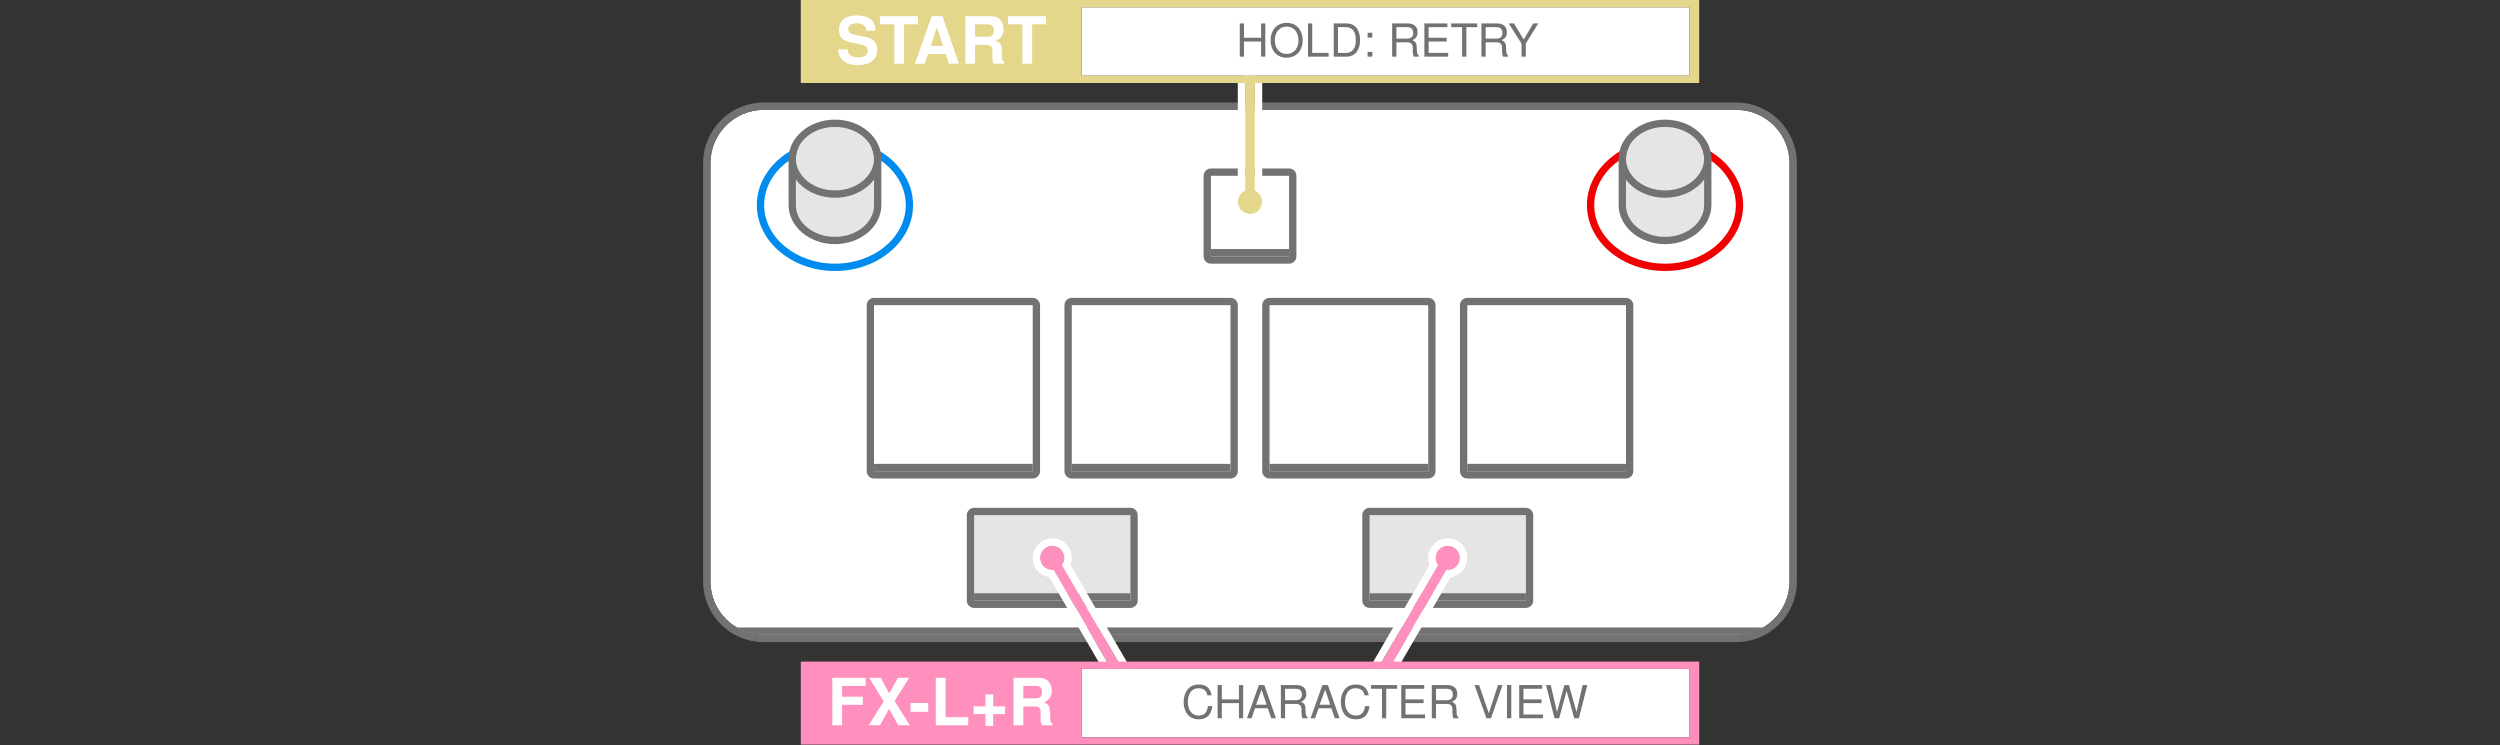 <?xml version="1.0" encoding="UTF-8" standalone="no"?>
<!DOCTYPE svg PUBLIC "-//W3C//DTD SVG 1.1//EN" "http://www.w3.org/Graphics/SVG/1.1/DTD/svg11.dtd">
<svg width="100%" height="100%" viewBox="0 0 3200 954" version="1.1" xmlns="http://www.w3.org/2000/svg" xmlns:xlink="http://www.w3.org/1999/xlink" xml:space="preserve" xmlns:serif="http://www.serif.com/" style="fill-rule:evenodd;clip-rule:evenodd;stroke-linejoin:round;stroke-miterlimit:2;">
    <rect x="0" y="0" width="3200" height="954" fill="#333333" stroke="none"/>
    <rect id="RESULT" x="0" y="0" width="3200" height="953.125" style="fill:none;"/>
    <clipPath id="_clip1">
        <rect x="0" y="0" width="3200" height="953.125"/>
    </clipPath>
    <g clip-path="url(#_clip1)">
        <g id="CON">
            <path id="BACKGROUND" d="M2290.62,208.786L2290.62,744.339C2290.62,781.958 2260.08,812.5 2222.46,812.5L977.536,812.5C939.917,812.5 909.375,781.958 909.375,744.339L909.375,208.786C909.375,171.167 939.917,140.625 977.536,140.625L2222.46,140.625C2260.08,140.625 2290.62,171.167 2290.62,208.786Z" style="fill:#fff;"/>
            <clipPath id="_clip2">
                <path d="M2290.62,208.786L2290.62,744.339C2290.62,781.958 2260.08,812.5 2222.46,812.5L977.536,812.5C939.917,812.5 909.375,781.958 909.375,744.339L909.375,208.786C909.375,171.167 939.917,140.625 977.536,140.625L2222.46,140.625C2260.08,140.625 2290.62,171.167 2290.62,208.786Z"/>
            </clipPath>
            <g clip-path="url(#_clip2)">
                <rect x="942.272" y="803.125" width="1315.46" height="9.375" style="fill:#727272;"/>
            </g>
            <path d="M2300,208.786L2300,744.339C2300,787.132 2265.26,821.875 2222.46,821.875L977.536,821.875C934.743,821.875 900,787.132 900,744.339L900,208.786C900,165.993 934.743,131.25 977.536,131.25L2222.46,131.25C2265.26,131.25 2300,165.993 2300,208.786ZM2290.62,208.786C2290.62,171.167 2260.08,140.625 2222.46,140.625L977.536,140.625C939.917,140.625 909.375,171.167 909.375,208.786L909.375,744.339C909.375,781.958 939.917,812.5 977.536,812.5L2222.46,812.5C2260.08,812.5 2290.62,781.958 2290.62,744.339L2290.62,208.786Z" style="fill:#727272;"/>
            <g id="KNOB-L">
                <path d="M1068.75,178.125C1124.38,178.125 1168.75,216.46 1168.75,262.5C1168.75,308.54 1124.38,346.875 1068.75,346.875C1013.12,346.875 968.75,308.54 968.75,262.5C968.75,216.46 1013.12,178.125 1068.75,178.125ZM1068.75,187.5C1018.73,187.5 978.125,221.106 978.125,262.5C978.125,303.894 1018.73,337.5 1068.75,337.5C1118.77,337.5 1159.38,303.894 1159.38,262.5C1159.38,221.106 1118.77,187.5 1068.75,187.5Z" style="fill:#008cef;"/>
                <path d="M1018.75,262.5L1018.75,203.125L1118.75,203.125L1118.75,262.5C1118.75,284.922 1096.35,303.125 1068.75,303.125C1041.15,303.125 1018.75,284.922 1018.75,262.5Z" style="fill:#e5e5e5;"/>
                <path d="M1009.38,262.5L1009.38,203.125C1009.38,197.947 1013.57,193.75 1018.75,193.75L1118.75,193.75C1123.93,193.75 1128.12,197.947 1128.12,203.125L1128.12,262.5C1128.12,289.516 1102,312.5 1068.75,312.5C1035.5,312.5 1009.38,289.516 1009.38,262.5ZM1018.75,262.5C1018.75,284.922 1041.15,303.125 1068.75,303.125C1096.35,303.125 1118.75,284.922 1118.75,262.5L1118.75,203.125L1018.75,203.125L1018.75,262.5Z" style="fill:#727272;"/>
                <ellipse cx="1068.75" cy="203.125" rx="50" ry="40.625" style="fill:#e5e5e5;"/>
                <path d="M1068.75,153.125C1102,153.125 1128.12,176.109 1128.12,203.125C1128.12,230.141 1102,253.125 1068.75,253.125C1035.5,253.125 1009.38,230.141 1009.38,203.125C1009.38,176.109 1035.5,153.125 1068.75,153.125ZM1068.75,162.5C1041.15,162.5 1018.75,180.703 1018.75,203.125C1018.75,225.547 1041.15,243.75 1068.75,243.75C1096.35,243.75 1118.75,225.547 1118.75,203.125C1118.75,180.703 1096.35,162.5 1068.75,162.5Z" style="fill:#727272;"/>
            </g>
            <g id="KNOB-R">
                <path d="M2131.25,178.125C2186.88,178.125 2231.25,216.46 2231.25,262.5C2231.25,308.54 2186.88,346.875 2131.25,346.875C2075.62,346.875 2031.25,308.54 2031.25,262.5C2031.25,216.46 2075.62,178.125 2131.25,178.125ZM2131.25,187.5C2081.23,187.5 2040.62,221.106 2040.62,262.5C2040.62,303.894 2081.23,337.5 2131.25,337.5C2181.27,337.5 2221.88,303.894 2221.88,262.5C2221.88,221.106 2181.27,187.5 2131.25,187.5Z" style="fill:#f00000;"/>
                <path d="M2181.25,262.5L2181.25,203.125L2081.25,203.125L2081.25,262.5C2081.25,284.922 2103.65,303.125 2131.25,303.125C2158.85,303.125 2181.25,284.922 2181.25,262.5Z" style="fill:#e5e5e5;"/>
                <path d="M2190.62,262.5C2190.62,289.516 2164.5,312.5 2131.25,312.5C2098,312.5 2071.88,289.516 2071.88,262.5L2071.88,203.125C2071.88,197.947 2076.07,193.75 2081.25,193.75L2181.25,193.75C2186.43,193.75 2190.62,197.947 2190.62,203.125L2190.62,262.5ZM2181.25,262.5L2181.25,203.125L2081.25,203.125L2081.25,262.5C2081.25,284.922 2103.65,303.125 2131.25,303.125C2158.85,303.125 2181.25,284.922 2181.25,262.5Z" style="fill:#727272;"/>
                <ellipse cx="2131.25" cy="203.125" rx="50" ry="40.625" style="fill:#e5e5e5;"/>
                <path d="M2131.25,153.125C2164.5,153.125 2190.62,176.109 2190.62,203.125C2190.62,230.141 2164.5,253.125 2131.25,253.125C2098,253.125 2071.88,230.141 2071.88,203.125C2071.88,176.109 2098,153.125 2131.25,153.125ZM2131.25,162.5C2103.65,162.5 2081.25,180.703 2081.25,203.125C2081.25,225.547 2103.65,243.75 2131.25,243.75C2158.85,243.75 2181.25,225.547 2181.25,203.125C2181.25,180.703 2158.85,162.5 2131.25,162.5Z" style="fill:#727272;"/>
            </g>
            <g id="BT-A">
                <rect x="1118.75" y="390.625" width="203.125" height="212.5" style="fill:#fff;"/>
                <path d="M1331.25,390.625L1331.25,603.125C1331.25,608.303 1327.05,612.5 1321.88,612.5L1118.75,612.5C1113.57,612.5 1109.38,608.303 1109.38,603.125L1109.38,390.625C1109.38,385.447 1113.57,381.25 1118.75,381.25L1321.88,381.25C1327.05,381.25 1331.25,385.447 1331.25,390.625ZM1321.88,390.625L1118.75,390.625L1118.75,603.125L1321.88,603.125L1321.88,390.625Z" style="fill:#727272;"/>
                <rect x="1118.75" y="593.75" width="203.125" height="9.375" style="fill:#727272;"/>
            </g>
            <g id="BT-B">
                <rect x="1371.88" y="390.625" width="203.125" height="212.5" style="fill:#fff;"/>
                <path d="M1584.38,390.625L1584.38,603.125C1584.38,608.303 1580.18,612.5 1575,612.5L1371.88,612.5C1366.7,612.5 1362.5,608.303 1362.5,603.125L1362.5,390.625C1362.5,385.447 1366.7,381.25 1371.88,381.25L1575,381.25C1580.18,381.25 1584.38,385.447 1584.38,390.625ZM1575,390.625L1371.88,390.625L1371.88,603.125L1575,603.125L1575,390.625Z" style="fill:#727272;"/>
                <rect x="1371.88" y="593.75" width="203.125" height="9.375" style="fill:#727272;"/>
            </g>
            <g id="BT-C">
                <rect x="1625" y="390.625" width="203.125" height="212.5" style="fill:#fff;"/>
                <path d="M1837.5,390.625L1837.5,603.125C1837.5,608.303 1833.3,612.5 1828.12,612.5L1625,612.5C1619.82,612.5 1615.62,608.303 1615.62,603.125L1615.62,390.625C1615.62,385.447 1619.82,381.25 1625,381.25L1828.12,381.25C1833.3,381.25 1837.5,385.447 1837.5,390.625ZM1828.12,390.625L1625,390.625L1625,603.125L1828.12,603.125L1828.12,390.625Z" style="fill:#727272;"/>
                <rect x="1625" y="593.75" width="203.125" height="9.375" style="fill:#727272;"/>
            </g>
            <g id="BT-D">
                <rect x="1878.12" y="390.625" width="203.125" height="212.5" style="fill:#fff;"/>
                <path d="M1878.12,381.25L2081.25,381.25C2086.43,381.25 2090.62,385.447 2090.62,390.625L2090.62,603.125C2090.62,608.303 2086.43,612.5 2081.25,612.5L1878.12,612.5C1872.95,612.5 1868.75,608.303 1868.75,603.125L1868.75,390.625C1868.75,385.447 1872.95,381.25 1878.12,381.25ZM1878.12,390.625L1878.12,603.125L2081.25,603.125L2081.25,390.625L1878.12,390.625Z" style="fill:#727272;"/>
                <rect x="1878.12" y="593.75" width="203.125" height="9.375" style="fill:#727272;"/>
            </g>
            <g id="FX-L">
                <rect x="1246.88" y="659.375" width="200" height="109.375" style="fill:#e5e5e5;"/>
                <path d="M1456.25,659.375L1456.25,768.75C1456.25,773.928 1452.05,778.125 1446.88,778.125L1246.88,778.125C1241.7,778.125 1237.5,773.928 1237.5,768.75L1237.5,659.375C1237.5,654.197 1241.7,650 1246.88,650L1446.88,650C1452.05,650 1456.25,654.197 1456.25,659.375ZM1446.88,659.375L1246.88,659.375L1246.88,768.75L1446.88,768.75L1446.88,659.375Z" style="fill:#727272;"/>
                <rect x="1246.88" y="759.375" width="200" height="9.375" style="fill:#727272;"/>
            </g>
            <g id="FX-R">
                <rect x="1753.12" y="659.375" width="200" height="109.375" style="fill:#e5e5e5;"/>
                <path d="M1753.12,650L1953.12,650C1958.3,650 1962.5,654.197 1962.5,659.375L1962.5,768.75C1962.5,773.928 1958.3,778.125 1953.12,778.125L1753.12,778.125C1747.95,778.125 1743.75,773.928 1743.75,768.75L1743.75,659.375C1743.75,654.197 1747.95,650 1753.12,650ZM1753.12,659.375L1753.12,768.75L1953.12,768.75L1953.12,659.375L1753.12,659.375Z" style="fill:#727272;"/>
                <rect x="1753.12" y="759.375" width="200" height="9.375" style="fill:#727272;"/>
            </g>
            <g id="START">
                <rect x="1550" y="225" width="100" height="103.125" style="fill:#fff;"/>
                <path d="M1659.38,225L1659.38,328.125C1659.38,333.303 1655.18,337.5 1650,337.5L1550,337.5C1544.82,337.5 1540.62,333.303 1540.62,328.125L1540.62,225C1540.62,219.822 1544.82,215.625 1550,215.625L1650,215.625C1655.18,215.625 1659.38,219.822 1659.38,225ZM1650,225L1550,225L1550,328.125L1650,328.125L1650,225Z" style="fill:#727272;"/>
                <rect x="1550" y="318.75" width="100" height="9.375" style="fill:#727272;"/>
            </g>
        </g>
        <path id="FX-L_ANCHOR" d="M1348.62,729.592C1342.64,730.26 1336.54,727.419 1333.34,721.875C1329.03,714.407 1331.59,704.843 1339.06,700.531C1346.53,696.219 1356.1,698.782 1360.41,706.25C1363.61,711.794 1363.02,718.494 1359.45,723.342L1449.66,878.441L1438.84,884.691L1348.62,729.592Z" style="fill:#ff8fbc;"/>
        <path d="M1343.12,738.775C1335.87,737.67 1329.17,733.401 1325.22,726.563C1318.33,714.613 1322.43,699.311 1334.38,692.412C1346.32,685.513 1361.63,689.613 1368.53,701.563C1372.47,708.388 1372.82,716.308 1370.17,723.127L1457.77,873.728C1459.02,875.882 1459.36,878.446 1458.72,880.853C1458.08,883.261 1456.51,885.315 1454.35,886.56L1443.52,892.81C1439.05,895.393 1433.33,893.871 1430.73,889.405L1343.12,738.775ZM1348.62,729.592L1438.84,884.691L1449.66,878.441L1359.45,723.342C1363.02,718.494 1363.61,711.794 1360.41,706.25C1356.1,698.782 1346.53,696.219 1339.06,700.531C1331.59,704.843 1329.03,714.407 1333.34,721.875C1336.54,727.419 1342.64,730.26 1348.62,729.592Z" style="fill:#fff;"/>
        <path id="FX-R_ANCHOR" d="M1851.38,729.592C1857.36,730.26 1863.46,727.419 1866.66,721.875C1870.97,714.407 1868.41,704.843 1860.94,700.531C1853.47,696.219 1843.9,698.782 1839.59,706.25C1836.39,711.794 1836.98,718.494 1840.55,723.342L1750.34,878.441L1761.16,884.691L1851.38,729.592Z" style="fill:#ff8fbc;"/>
        <path d="M1856.88,738.775L1769.27,889.405C1766.67,893.871 1760.95,895.393 1756.48,892.81L1745.65,886.56C1743.49,885.315 1741.92,883.261 1741.28,880.853C1740.64,878.446 1740.98,875.882 1742.23,873.728C1742.23,873.728 1829.83,723.127 1829.83,723.129C1827.18,716.308 1827.53,708.388 1831.47,701.563C1838.37,689.613 1853.68,685.513 1865.62,692.412C1877.57,699.311 1881.67,714.613 1874.78,726.562C1870.83,733.401 1864.13,737.67 1856.88,738.775ZM1851.38,729.592C1857.36,730.26 1863.46,727.419 1866.66,721.875C1870.97,714.407 1868.41,704.843 1860.94,700.531C1853.47,696.219 1843.9,698.782 1839.59,706.25C1836.39,711.794 1836.98,718.494 1840.55,723.342L1750.34,878.441L1761.16,884.691L1851.38,729.592Z" style="fill:#fff;"/>
        <g id="START1" serif:id="START">
            <rect x="1384.38" y="856.25" width="778.125" height="87.5" style="fill:#fff;"/>
            <path d="M2175,953.125L1025,953.125L1025,846.875L2175,846.875L2175,953.125ZM1384.38,943.75C1621.02,943.75 2162.5,943.75 2162.5,943.75L2162.5,856.25C2112.49,856.25 1599.48,856.25 1384.38,856.25L1384.38,943.75Z" style="fill:#ff8fbc;"/>
            <path d="M1077.85,902.182L1104.43,902.182L1104.43,891.776L1077.85,891.776L1077.85,878.016L1108.02,878.016L1108.02,867.609L1065.36,867.609L1065.36,928.349L1077.85,928.349L1077.85,902.182Z" style="fill:#fff;fill-rule:nonzero;"/>
            <path d="M1145.02,897.354L1163.77,867.609L1149.27,867.609L1138.11,887.602L1127.44,867.609L1112.61,867.609L1131.11,897.771L1111.94,928.349L1126.44,928.349L1138.02,907.272L1149.69,928.349L1164.52,928.349L1145.02,897.354Z" style="fill:#fff;fill-rule:nonzero;"/>
            <rect x="1165.52" y="899.859" width="22.667" height="11.24" style="fill:#fff;fill-rule:nonzero;"/>
            <path d="M1210.27,867.609L1197.78,867.609L1197.78,928.349L1239.35,928.349L1239.35,917.943L1210.27,917.943L1210.27,867.609Z" style="fill:#fff;fill-rule:nonzero;"/>
            <path d="M1286.43,904.109L1271.27,904.109L1271.27,888.943L1261.36,888.943L1261.36,904.109L1246.19,904.109L1246.19,914.016L1261.36,914.016L1261.36,929.182L1271.27,929.182L1271.27,914.016L1286.43,914.016L1286.43,904.109Z" style="fill:#fff;fill-rule:nonzero;"/>
            <path d="M1309.85,904.266L1324.19,904.266C1329.61,904.266 1331.94,906.433 1331.94,911.436L1331.94,913.937C1331.86,915.521 1331.86,917.022 1331.86,917.939C1331.86,923.691 1332.19,925.442 1333.69,928.349L1347.1,928.349L1347.1,926.109C1345.19,925.025 1344.44,923.775 1344.44,921.107C1344.1,903.183 1343.77,902.351 1336.03,899.021C1342.85,896.357 1346.27,891.441 1346.27,884.02C1346.27,879.183 1344.6,874.769 1341.69,871.772C1338.94,868.941 1335.11,867.609 1329.94,867.609L1297.36,867.609L1297.36,928.349L1309.85,928.349L1309.85,904.266ZM1309.85,893.859L1309.85,878.016L1324.94,878.016C1328.53,878.016 1329.94,878.349 1331.53,879.6C1333.03,880.851 1333.78,882.936 1333.78,885.771C1333.78,888.689 1333.03,891.024 1331.53,892.275C1330.11,893.442 1328.53,893.859 1324.94,893.859L1309.85,893.859Z" style="fill:#fff;fill-rule:nonzero;"/>
            <path d="M1550.89,890.036C1549.2,880.701 1543.83,876.158 1534.5,876.158C1528.78,876.158 1524.17,877.963 1521.02,881.459C1517.18,885.66 1515.08,891.728 1515.08,898.612C1515.08,905.614 1517.24,911.624 1521.2,915.766C1524.52,919.145 1528.72,920.717 1534.27,920.717C1544.65,920.717 1550.48,915.124 1551.77,903.864L1546.16,903.864C1545.7,906.781 1545.12,908.765 1544.24,910.457C1542.49,913.957 1538.87,915.941 1534.32,915.941C1525.87,915.941 1520.5,909.173 1520.5,898.554C1520.5,887.643 1525.57,880.934 1533.86,880.934C1537.3,880.934 1540.51,881.926 1542.26,883.618C1543.83,885.076 1544.71,886.827 1545.35,890.036L1550.89,890.036Z" style="fill:#727272;fill-rule:nonzero;"/>
            <path d="M1585.84,900.009L1585.84,919.376L1591.26,919.376L1591.26,876.858L1585.84,876.858L1585.84,895.233L1563.96,895.233L1563.96,876.858L1558.54,876.858L1558.54,919.376L1563.96,919.376L1563.96,900.009L1585.84,900.009Z" style="fill:#727272;fill-rule:nonzero;"/>
            <path d="M1622.82,906.601L1627.19,919.376L1633.26,919.376L1618.33,876.858L1611.33,876.858L1596.16,919.376L1601.94,919.376L1606.43,906.601L1622.82,906.601ZM1621.3,902.058L1607.77,902.058L1614.77,882.685L1621.3,902.058Z" style="fill:#727272;fill-rule:nonzero;"/>
            <path d="M1644.92,901.059L1658.93,901.059C1663.77,901.059 1665.93,903.393 1665.93,908.645L1665.87,912.439C1665.87,915.065 1666.34,917.633 1667.1,919.376L1673.68,919.376L1673.68,918.041C1671.64,916.64 1671.23,915.123 1671.12,909.462C1671.06,902.459 1669.95,900.36 1665.35,898.38C1670.13,895.991 1672.05,893.131 1672.05,888.229C1672.05,880.877 1667.51,876.858 1659.1,876.858L1639.51,876.858L1639.51,919.376L1644.92,919.376L1644.92,901.059ZM1644.92,896.283L1644.92,881.634L1658.05,881.634C1661.09,881.634 1662.84,882.101 1664.18,883.268C1665.64,884.494 1666.4,886.42 1666.4,888.929C1666.4,894.007 1663.83,896.283 1658.05,896.283L1644.92,896.283Z" style="fill:#727272;fill-rule:nonzero;"/>
            <path d="M1704.19,906.601L1708.57,919.376L1714.64,919.376L1699.7,876.858L1692.7,876.858L1677.54,919.376L1683.31,919.376L1687.8,906.601L1704.19,906.601ZM1702.68,902.058L1689.14,902.058L1696.14,882.685L1702.68,902.058Z" style="fill:#727272;fill-rule:nonzero;"/>
            <path d="M1752.02,890.036C1750.33,880.701 1744.97,876.158 1735.63,876.158C1729.91,876.158 1725.31,877.963 1722.16,881.459C1718.31,885.66 1716.21,891.728 1716.21,898.612C1716.21,905.614 1718.37,911.624 1722.33,915.766C1725.66,919.145 1729.86,920.717 1735.4,920.717C1745.78,920.717 1751.62,915.124 1752.9,903.864L1747.3,903.864C1746.83,906.781 1746.25,908.765 1745.37,910.457C1743.62,913.957 1740.01,915.941 1735.46,915.941C1727,915.941 1721.63,909.173 1721.63,898.554C1721.63,887.643 1726.71,880.934 1734.99,880.934C1738.43,880.934 1741.64,881.926 1743.39,883.618C1744.97,885.076 1745.84,886.827 1746.48,890.036L1752.02,890.036Z" style="fill:#727272;fill-rule:nonzero;"/>
            <path d="M1774.37,881.634L1788.31,881.634L1788.31,876.858L1754.95,876.858L1754.95,881.634L1768.95,881.634L1768.95,919.376L1774.37,919.376L1774.37,881.634Z" style="fill:#727272;fill-rule:nonzero;"/>
            <path d="M1799.04,900.009L1822.2,900.009L1822.2,895.233L1799.04,895.233L1799.04,881.634L1823.07,881.634L1823.07,876.858L1793.62,876.858L1793.62,919.376L1824.12,919.376L1824.12,914.599L1799.04,914.599L1799.04,900.009Z" style="fill:#727272;fill-rule:nonzero;"/>
            <path d="M1838.12,901.059L1852.13,901.059C1856.97,901.059 1859.13,903.393 1859.13,908.645L1859.07,912.439C1859.07,915.065 1859.54,917.633 1860.3,919.376L1866.88,919.376L1866.88,918.041C1864.84,916.64 1864.43,915.123 1864.32,909.462C1864.26,902.459 1863.15,900.36 1858.55,898.38C1863.33,895.991 1865.25,893.131 1865.25,888.229C1865.25,880.877 1860.7,876.858 1852.3,876.858L1832.71,876.858L1832.71,919.376L1838.12,919.376L1838.12,901.059ZM1838.12,896.283L1838.12,881.634L1851.25,881.634C1854.29,881.634 1856.04,882.101 1857.38,883.268C1858.84,884.494 1859.6,886.42 1859.6,888.929C1859.6,894.007 1857.03,896.283 1851.25,896.283L1838.12,896.283Z" style="fill:#727272;fill-rule:nonzero;"/>
            <path d="M1908.48,919.376L1923.24,876.858L1917.46,876.858L1905.68,912.848L1893.19,876.858L1887.36,876.858L1902.64,919.376L1908.48,919.376Z" style="fill:#727272;fill-rule:nonzero;"/>
            <rect x="1928.96" y="876.858" width="5.476" height="42.518" style="fill:#727272;fill-rule:nonzero;"/>
            <path d="M1950.01,900.009L1973.16,900.009L1973.16,895.233L1950.01,895.233L1950.01,881.634L1974.04,881.634L1974.04,876.858L1944.59,876.858L1944.59,919.376L1975.09,919.376L1975.09,914.599L1950.01,914.599L1950.01,900.009Z" style="fill:#727272;fill-rule:nonzero;"/>
            <path d="M2021,919.376L2031.79,876.858L2025.73,876.858L2017.91,911.39L2008.23,876.858L2002.39,876.858L1992.94,911.39L1984.95,876.858L1978.89,876.858L1989.79,919.376L1995.74,919.376L2005.25,884.435L2015.05,919.376L2021,919.376Z" style="fill:#727272;fill-rule:nonzero;"/>
        </g>
        <path id="START_ANCHOR" d="M1606.25,244.01C1611.77,246.423 1615.62,251.931 1615.62,258.333C1615.62,266.957 1608.62,273.958 1600,273.958C1591.38,273.958 1584.38,266.957 1584.38,258.333C1584.38,251.931 1588.23,246.423 1593.75,244.01L1593.75,106.25L1606.25,106.25L1606.25,244.01Z" style="fill:#e4d68b;"/>
        <path d="M1615.62,238.822C1621.34,243.404 1625,250.445 1625,258.333C1625,272.131 1613.8,283.333 1600,283.333C1586.2,283.333 1575,272.131 1575,258.333C1575,250.445 1578.66,243.403 1584.38,238.822L1584.38,106.25C1584.38,101.072 1588.57,96.875 1593.75,96.875L1606.25,96.875C1611.43,96.875 1615.62,101.072 1615.62,106.25L1615.62,238.822ZM1606.25,244.01L1606.25,106.25L1593.75,106.25L1593.75,244.01C1588.23,246.423 1584.38,251.931 1584.38,258.333C1584.38,266.957 1591.38,273.958 1600,273.958C1608.62,273.958 1615.62,266.957 1615.62,258.333C1615.62,251.931 1611.77,246.423 1606.25,244.01Z" style="fill:#fff;"/>
        <g id="START2" serif:id="START">
            <rect x="1384.38" y="9.375" width="778.125" height="87.5" style="fill:#fff;"/>
            <path d="M2175,106.25L1025,106.25L1025,0L2175,0L2175,106.25ZM1384.38,96.875C1621.02,96.875 2162.5,96.875 2162.5,96.875L2162.5,9.375C2112.49,9.375 1599.48,9.375 1384.38,9.375L1384.38,96.875Z" style="fill:#e4d68b;"/>
            <path d="M1120.64,39.226C1120.56,26.644 1112.15,19.734 1096.81,19.734C1082.23,19.734 1073.82,26.561 1073.82,38.392C1073.82,47.811 1078.57,52.396 1090.89,54.73L1099.4,56.397C1107.74,57.981 1110.82,60.315 1110.82,65.232C1110.82,70.317 1106.15,73.401 1098.57,73.401C1090.06,73.401 1085.31,69.817 1084.89,63.315L1072.74,63.315C1073.49,76.315 1082.4,83.391 1097.9,83.391C1113.57,83.391 1122.81,76.148 1122.81,63.732C1122.81,54.146 1117.98,49.145 1106.74,46.978L1097.23,45.144C1088.31,43.394 1085.73,41.643 1085.73,37.226C1085.73,32.641 1089.73,29.724 1096.23,29.724C1104.15,29.724 1108.57,33.058 1108.99,39.226L1120.64,39.226Z" style="fill:#fff;fill-rule:nonzero;"/>
            <path d="M1157.23,31.141L1174.98,31.141L1174.98,20.734L1126.32,20.734L1126.32,31.141L1144.74,31.141L1144.74,81.474L1157.23,81.474L1157.23,31.141Z" style="fill:#fff;fill-rule:nonzero;"/>
            <path d="M1210.57,69.224L1214.57,81.474L1227.4,81.474L1206.4,20.734L1192.57,20.734L1170.98,81.474L1183.73,81.474L1187.82,69.224L1210.57,69.224ZM1207.15,58.818L1191.32,58.818L1199.23,35.061L1207.15,58.818Z" style="fill:#fff;fill-rule:nonzero;"/>
            <path d="M1248.14,57.391L1262.48,57.391C1267.9,57.391 1270.24,59.558 1270.24,64.561L1270.24,67.062C1270.15,68.646 1270.15,70.147 1270.15,71.064C1270.15,76.816 1270.49,78.567 1271.99,81.474L1285.39,81.474L1285.39,79.234C1283.48,78.15 1282.73,76.9 1282.73,74.232C1282.39,56.308 1282.06,55.476 1274.32,52.146C1281.15,49.482 1284.56,44.566 1284.56,37.145C1284.56,32.308 1282.89,27.894 1279.98,24.897C1277.23,22.066 1273.4,20.734 1268.24,20.734L1235.65,20.734L1235.65,81.474L1248.14,81.474L1248.14,57.391ZM1248.14,46.984L1248.14,31.141L1263.23,31.141C1266.82,31.141 1268.24,31.474 1269.82,32.725C1271.32,33.976 1272.07,36.061 1272.07,38.896C1272.07,41.814 1271.32,44.149 1269.82,45.4C1268.4,46.567 1266.82,46.984 1263.23,46.984L1248.14,46.984Z" style="fill:#fff;fill-rule:nonzero;"/>
            <path d="M1321.14,31.141L1338.89,31.141L1338.89,20.734L1290.24,20.734L1290.24,31.141L1308.65,31.141L1308.65,81.474L1321.14,81.474L1321.14,31.141Z" style="fill:#fff;fill-rule:nonzero;"/>
            <path d="M1614.19,53.134L1614.19,72.501L1619.61,72.501L1619.61,29.983L1614.19,29.983L1614.19,48.358L1592.31,48.358L1592.31,29.983L1586.89,29.983L1586.89,72.501L1592.31,72.501L1592.31,53.134L1614.19,53.134Z" style="fill:#727272;fill-rule:nonzero;"/>
            <path d="M1646.86,29.283C1634.66,29.283 1626.39,38.26 1626.39,51.562C1626.39,64.924 1634.61,73.842 1646.92,73.842C1652.11,73.842 1656.66,72.27 1660.1,69.357C1664.71,65.449 1667.45,58.856 1667.45,51.912C1667.45,38.201 1659.35,29.283 1646.86,29.283ZM1646.86,34.059C1656.08,34.059 1662.03,41.002 1662.03,51.796C1662.03,62.065 1655.9,69.066 1646.92,69.066C1637.81,69.066 1631.81,62.065 1631.81,51.562C1631.81,41.06 1637.81,34.059 1646.86,34.059Z" style="fill:#727272;fill-rule:nonzero;"/>
            <path d="M1679.64,29.983L1674.22,29.983L1674.22,72.501L1700.64,72.501L1700.64,67.724L1679.64,67.724L1679.64,29.983Z" style="fill:#727272;fill-rule:nonzero;"/>
            <path d="M1707.18,72.501L1723.57,72.501C1734.3,72.501 1740.89,64.457 1740.89,51.213C1740.89,38.026 1734.36,29.983 1723.57,29.983L1707.18,29.983L1707.18,72.501ZM1712.6,67.724L1712.6,34.759L1722.63,34.759C1731.04,34.759 1735.47,40.419 1735.47,51.271C1735.47,62.065 1731.04,67.724 1722.63,67.724L1712.6,67.724Z" style="fill:#727272;fill-rule:nonzero;"/>
            <path d="M1756.58,66.441L1750.52,66.441L1750.52,72.501L1756.58,72.501L1756.58,66.441ZM1756.58,41.941L1750.52,41.941L1750.52,48.001L1756.58,48.001L1756.58,41.941Z" style="fill:#727272;fill-rule:nonzero;"/>
            <path d="M1787.38,54.184L1801.38,54.184C1806.23,54.184 1808.39,56.518 1808.39,61.77L1808.33,65.564C1808.33,68.19 1808.8,70.758 1809.55,72.501L1816.14,72.501L1816.14,71.166C1814.1,69.765 1813.69,68.248 1813.57,62.587C1813.51,55.584 1812.41,53.485 1807.8,51.505C1812.58,49.116 1814.51,46.256 1814.51,41.354C1814.51,34.002 1809.96,29.983 1801.56,29.983L1781.96,29.983L1781.96,72.501L1787.38,72.501L1787.38,54.184ZM1787.38,49.408L1787.38,34.759L1800.51,34.759C1803.54,34.759 1805.29,35.226 1806.64,36.393C1808.1,37.619 1808.85,39.545 1808.85,42.054C1808.85,47.132 1806.29,49.408 1800.51,49.408L1787.38,49.408Z" style="fill:#727272;fill-rule:nonzero;"/>
            <path d="M1828.62,53.134L1851.78,53.134L1851.78,48.358L1828.62,48.358L1828.62,34.759L1852.65,34.759L1852.65,29.983L1823.2,29.983L1823.2,72.501L1853.7,72.501L1853.7,67.724L1828.62,67.724L1828.62,53.134Z" style="fill:#727272;fill-rule:nonzero;"/>
            <path d="M1876.92,34.759L1890.86,34.759L1890.86,29.983L1857.5,29.983L1857.5,34.759L1871.5,34.759L1871.5,72.501L1876.92,72.501L1876.92,34.759Z" style="fill:#727272;fill-rule:nonzero;"/>
            <path d="M1901.65,54.184L1915.66,54.184C1920.5,54.184 1922.66,56.518 1922.66,61.77L1922.6,65.564C1922.6,68.19 1923.07,70.758 1923.83,72.501L1930.41,72.501L1930.41,71.166C1928.37,69.765 1927.96,68.248 1927.85,62.587C1927.79,55.584 1926.68,53.485 1922.08,51.505C1926.86,49.116 1928.78,46.256 1928.78,41.354C1928.78,34.002 1924.24,29.983 1915.83,29.983L1896.24,29.983L1896.24,72.501L1901.65,72.501L1901.65,54.184ZM1901.65,49.408L1901.65,34.759L1914.78,34.759C1917.82,34.759 1919.57,35.226 1920.91,36.393C1922.37,37.619 1923.13,39.545 1923.13,42.054C1923.13,47.132 1920.56,49.408 1914.78,49.408L1901.65,49.408Z" style="fill:#727272;fill-rule:nonzero;"/>
            <path d="M1952.99,55.822L1968.97,29.983L1962.5,29.983L1950.37,50.687L1937.89,29.983L1931.18,29.983L1947.57,55.822L1947.57,72.501L1952.99,72.501L1952.99,55.822Z" style="fill:#727272;fill-rule:nonzero;"/>
        </g>
    </g>
</svg>
